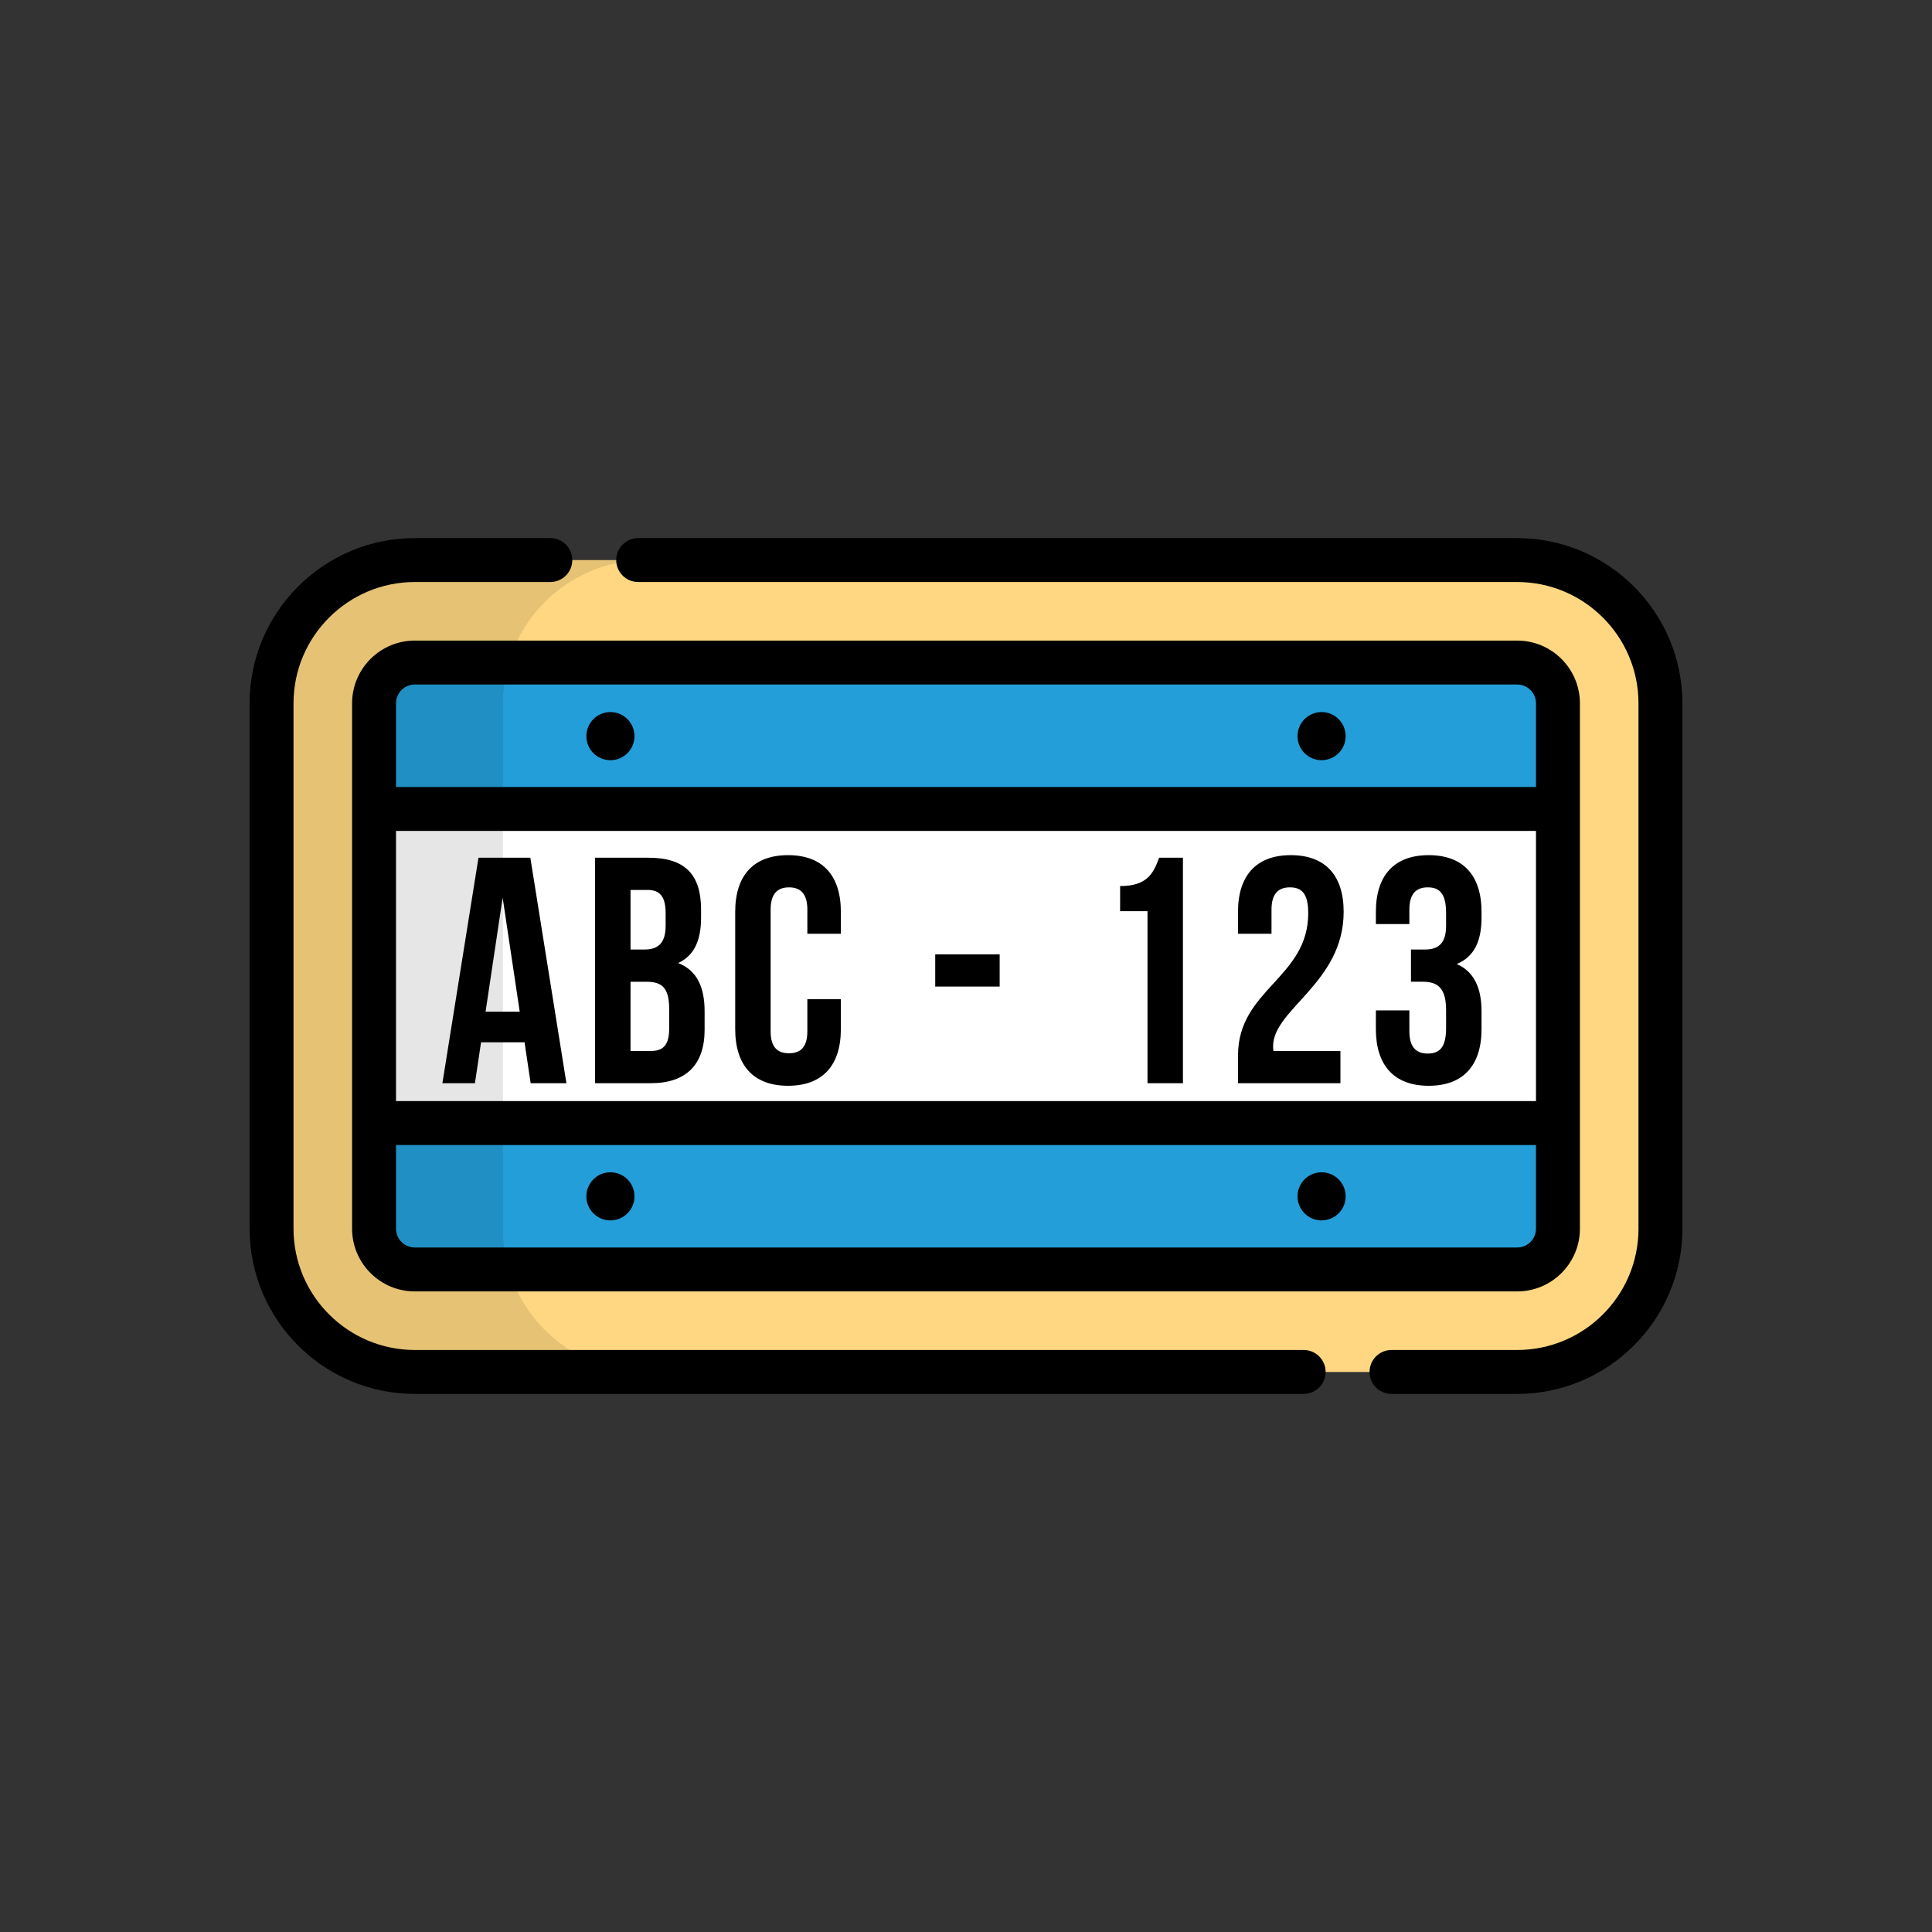 <?xml version="1.0" encoding="utf-8"?>
<!-- Generator: Adobe Illustrator 16.0.0, SVG Export Plug-In . SVG Version: 6.00 Build 0)  -->
<!DOCTYPE svg PUBLIC "-//W3C//DTD SVG 1.1//EN" "http://www.w3.org/Graphics/SVG/1.1/DTD/svg11.dtd">
<svg version="1.1" id="Layer_1" xmlns="http://www.w3.org/2000/svg" xmlns:xlink="http://www.w3.org/1999/xlink" x="0px" y="0px"
	 width="350px" height="350px" viewBox="0 0 350 350" enable-background="new 0 0 350 350" xml:space="preserve">
<rect x="0" y="0" width="350" height="350" fill="#333333" stroke="none"/>
<path fill="#FFD782" d="M274.853,101.459H75.147c-14.333,0-25.952,11.619-25.952,25.952v95.178
	c0,14.334,11.619,25.953,25.952,25.953h199.705c14.333,0,25.951-11.619,25.951-25.953v-95.178
	C300.804,113.078,289.185,101.459,274.853,101.459z"/>
<path fill="#FFFFFF" d="M75.147,229.974c-4.071,0-7.384-3.313-7.384-7.385v-95.178c0-4.072,3.313-7.385,7.384-7.385h199.706
	c4.071,0,7.384,3.313,7.384,7.385v95.178c0,4.072-3.313,7.385-7.384,7.385H75.147L75.147,229.974z"/>
<g>
	<path fill="#249ED9" d="M274.853,120.026H75.147c-4.071,0-7.384,3.313-7.384,7.385v19.14l0,0h214.473v-19.14
		C282.236,123.339,278.924,120.026,274.853,120.026z"/>
	<path fill="#249ED9" d="M67.763,203.449v19.14c0,4.073,3.313,7.385,7.384,7.385h199.706c4.071,0,7.384-3.312,7.384-7.385v-19.14
		H67.763L67.763,203.449z"/>
</g>
<path opacity="0.1" enable-background="new    " d="M91.104,222.589v-95.178c0-14.333,11.619-25.952,25.952-25.952H75.147
	c-14.333,0-25.952,11.619-25.952,25.952v95.178c0,14.334,11.619,25.953,25.952,25.953h41.909
	C102.723,248.54,91.104,236.922,91.104,222.589z"/>
<path d="M75.147,252.52H236.17c2.197,0,3.979-1.781,3.979-3.979c0-2.197-1.782-3.979-3.979-3.979H75.147
	c-12.116,0-21.973-9.855-21.973-21.973v-95.178c0-12.116,9.857-21.973,21.973-21.973h24.55c2.197,0,3.979-1.781,3.979-3.979
	s-1.781-3.979-3.979-3.979h-24.55c-16.503,0-29.93,13.427-29.93,29.931v95.178C45.217,239.093,58.644,252.52,75.147,252.52z"/>
<path d="M274.853,97.48H115.612c-2.197,0-3.979,1.781-3.979,3.979s1.781,3.979,3.979,3.979h159.241
	c12.116,0,21.973,9.857,21.973,21.973v95.178c0,12.117-9.856,21.973-21.973,21.973h-22.768c-2.196,0-3.978,1.781-3.978,3.979
	c0,2.198,1.781,3.979,3.978,3.979h22.768c16.504,0,29.931-13.427,29.931-29.931v-95.178
	C304.783,110.907,291.356,97.48,274.853,97.48z"/>
<path d="M63.785,127.411v95.178c0,6.266,5.097,11.363,11.363,11.363h199.706c6.265,0,11.362-5.098,11.362-11.363v-95.178
	c0-6.266-5.098-11.363-11.362-11.363H75.147C68.882,116.048,63.785,121.146,63.785,127.411z M278.258,222.589
	c0,1.878-1.527,3.406-3.405,3.406H75.147c-1.878,0-3.406-1.528-3.406-3.406v-15.16h206.516V222.589L278.258,222.589z
	 M278.258,199.471H71.742v-48.941h206.516V199.471L278.258,199.471z M278.258,127.411v15.161H71.742v-15.161
	c0-1.878,1.528-3.406,3.406-3.406h199.706C276.73,124.005,278.258,125.533,278.258,127.411z"/>
<path d="M87.148,188.822h7.878l1.109,7.411h6.478l-6.536-40.848h-9.396l-6.536,40.848h5.894L87.148,188.822z M91.059,162.621
	l3.093,20.657h-6.186L91.059,162.621z"/>
<path d="M127.646,186.546v-3.327c0-4.318-1.342-7.41-4.785-8.753c2.859-1.341,4.143-4.026,4.143-8.228v-1.459
	c0-6.302-2.859-9.395-9.511-9.395h-9.687v40.848h10.095C124.32,196.233,127.646,192.848,127.646,186.546z M114.225,161.22h3.093
	c2.276,0,3.268,1.283,3.268,4.201v2.275c0,3.268-1.459,4.318-3.851,4.318h-2.509L114.225,161.22L114.225,161.22z M114.225,177.852
	h2.859c2.917,0,4.143,1.166,4.143,4.96v3.56c0,3.034-1.167,4.026-3.326,4.026h-3.677L114.225,177.852L114.225,177.852z"/>
<path d="M142.759,196.699c6.302,0,9.57-3.734,9.57-10.27v-5.428h-6.069v5.836c0,2.918-1.284,3.968-3.326,3.968
	s-3.326-1.05-3.326-3.968V164.78c0-2.917,1.284-4.026,3.326-4.026s3.326,1.108,3.326,4.026v4.377h6.069v-3.968
	c0-6.536-3.268-10.27-9.57-10.27c-6.302,0-9.57,3.734-9.57,10.27v21.241C133.189,192.965,136.457,196.699,142.759,196.699z"/>
<rect x="169.426" y="172.89" width="11.671" height="5.836"/>
<path d="M207.88,196.233h6.419v-40.848h-4.318c-0.992,2.743-2.101,5.135-7.062,5.135v4.551h4.961V196.233L207.88,196.233z"/>
<path d="M242.833,190.397h-12.138c-0.059-0.293-0.059-0.584-0.059-0.876c0-6.711,12.78-11.496,12.78-24.333
	c0-6.536-3.268-10.27-9.57-10.27c-6.302,0-9.569,3.735-9.569,10.27v3.968h6.068v-4.377c0-2.917,1.283-4.026,3.326-4.026
	c2.044,0,3.327,0.992,3.327,4.668c0,11.788-12.721,13.772-12.721,25.792v5.018h18.556L242.833,190.397L242.833,190.397z"/>
<path d="M258.823,196.699c6.301,0,9.569-3.734,9.569-10.27v-3.21c0-4.143-1.284-7.178-4.493-8.578
	c3.092-1.284,4.493-4.026,4.493-8.403v-1.05c0-6.536-3.269-10.27-9.569-10.27c-6.303,0-9.57,3.734-9.57,10.27v2.217h6.067v-2.626
	c0-2.917,1.285-4.026,3.327-4.026s3.326,0.992,3.326,4.668v2.275c0,3.268-1.459,4.319-3.852,4.319h-2.509v5.835h2.159
	c2.917,0,4.202,1.401,4.202,5.193v3.21c0,3.616-1.284,4.608-3.327,4.608c-2.042,0-3.326-1.107-3.326-4.025v-3.793h-6.068v3.384
	C249.253,192.965,252.521,196.699,258.823,196.699z"/>
<circle cx="110.584" cy="133.358" r="4.359"/>
<circle cx="110.584" cy="216.729" r="4.359"/>
<circle cx="239.418" cy="133.358" r="4.359"/>
<circle cx="239.418" cy="216.729" r="4.359"/>
</svg>
